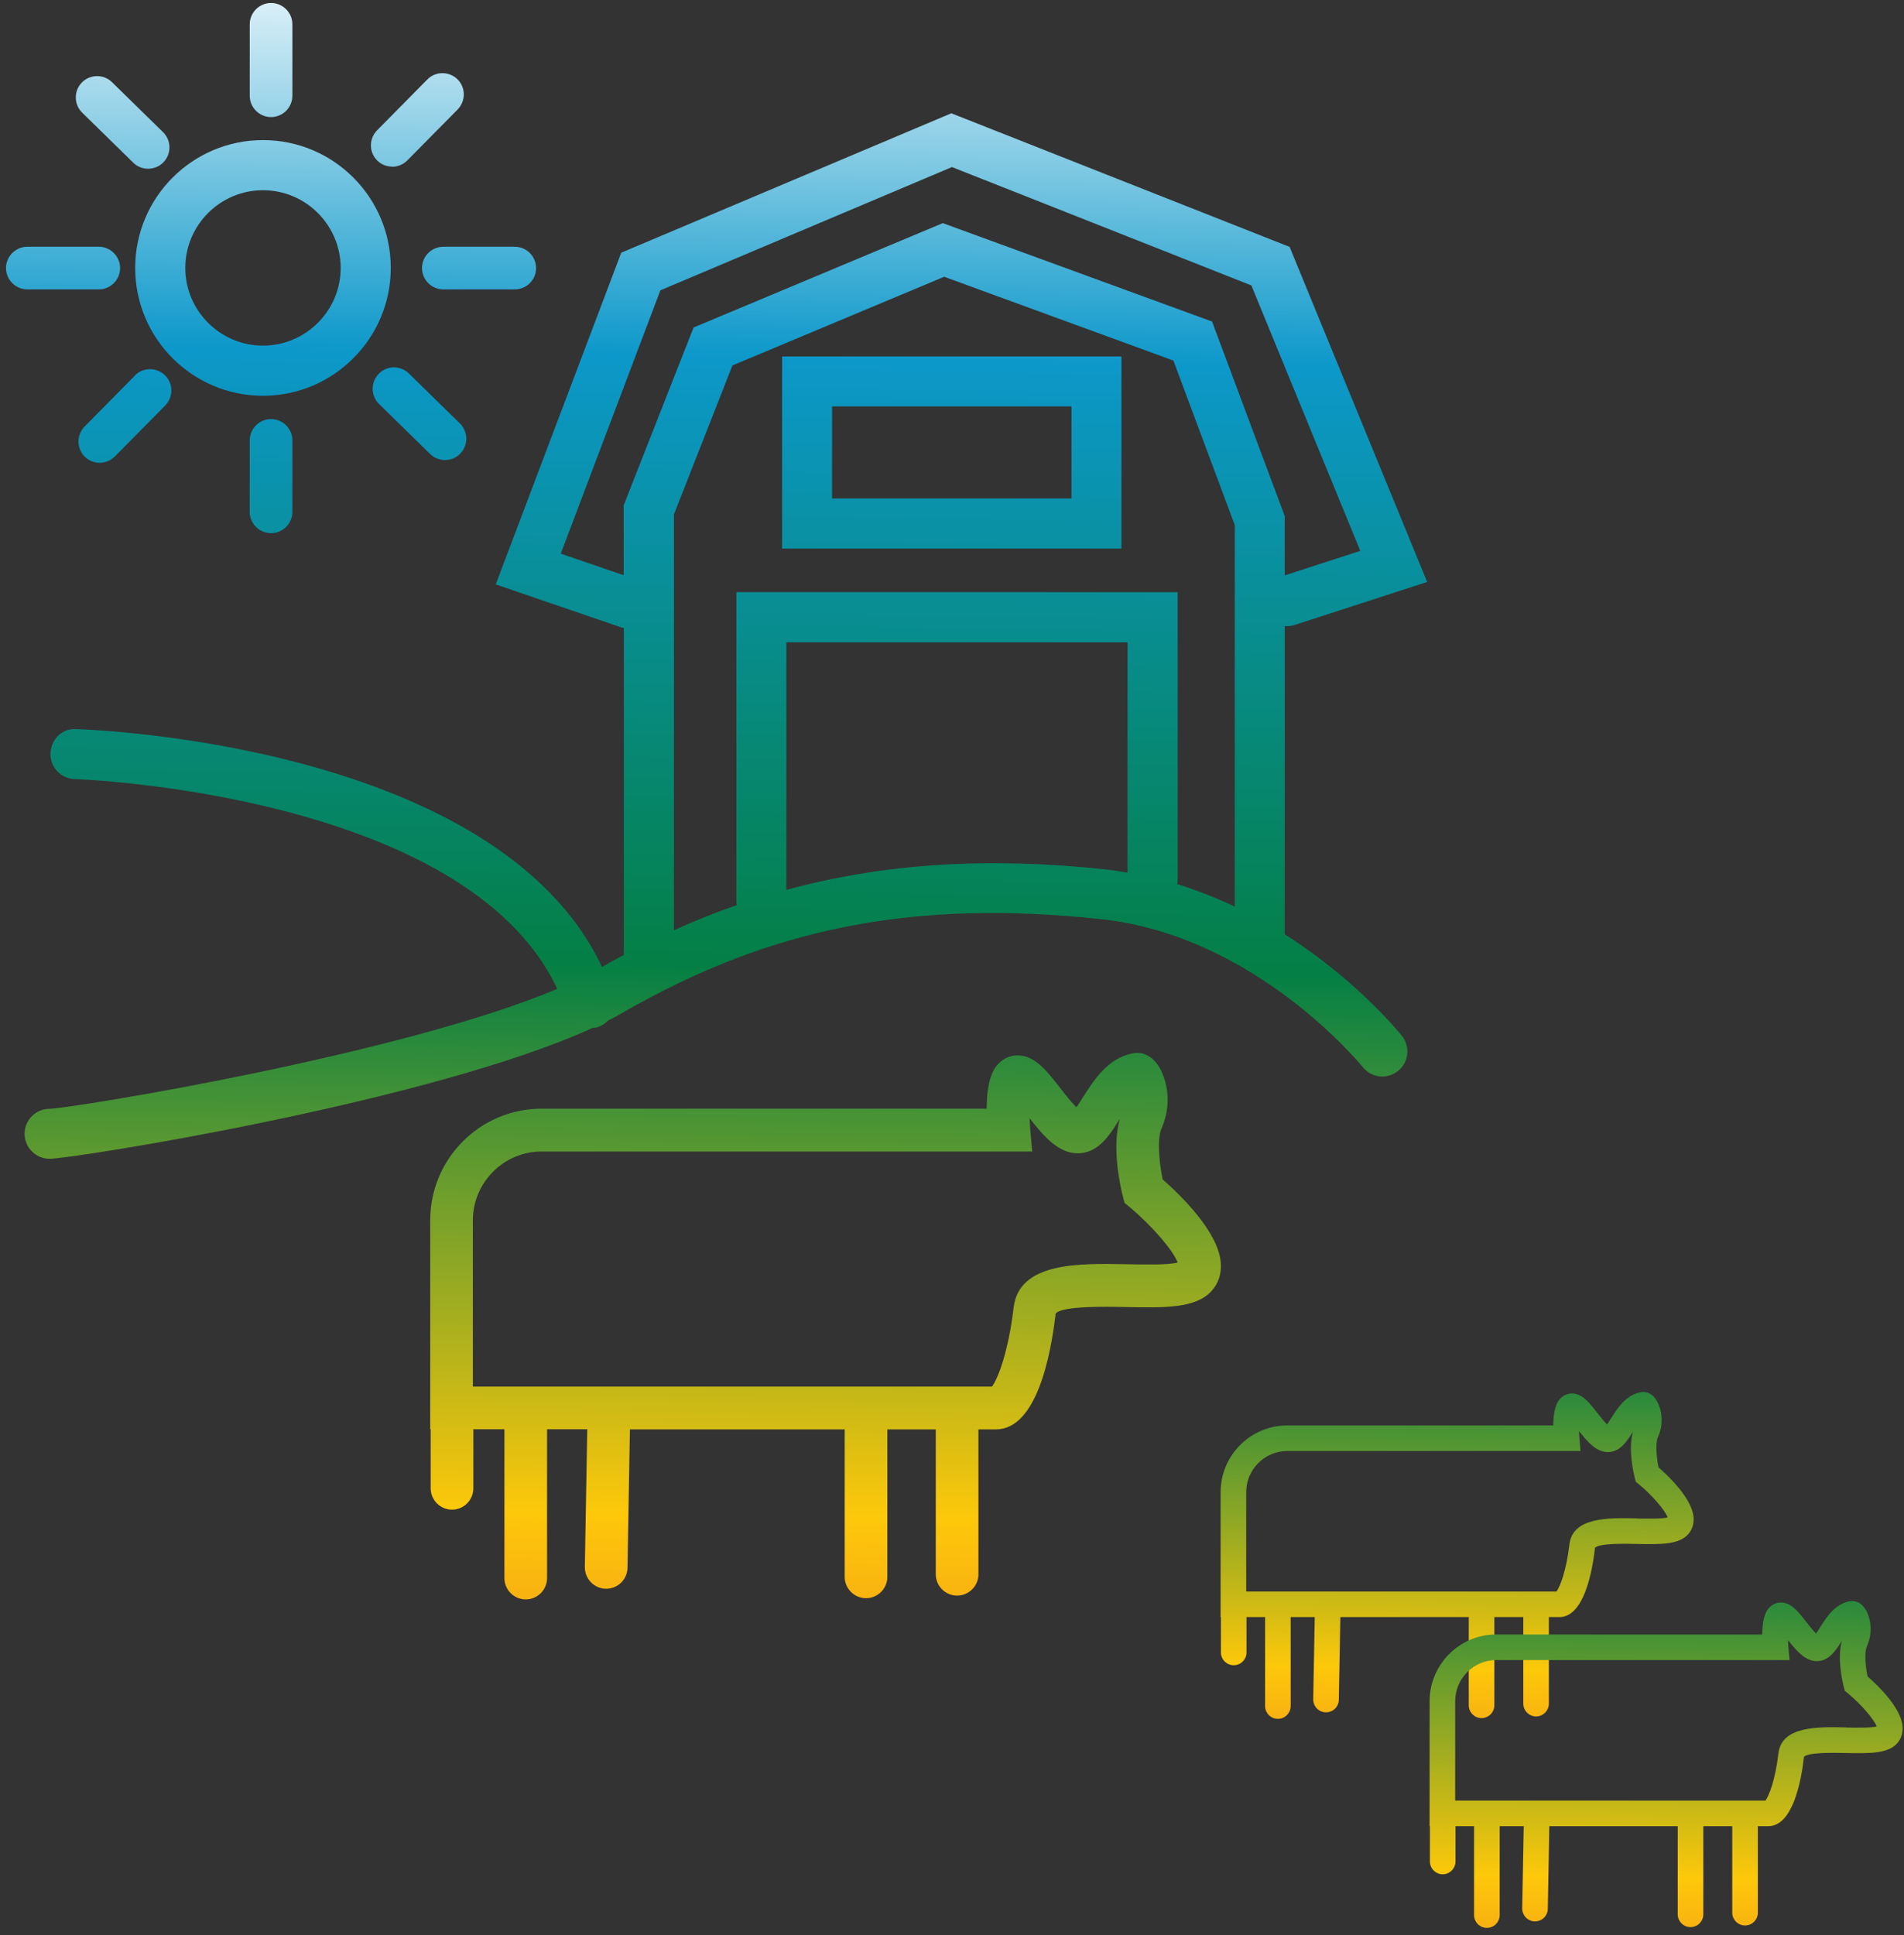 <svg width="125" height="127" viewBox="0 0 125 127" fill="none" xmlns="http://www.w3.org/2000/svg">
<rect x="0" y="0" width="125" height="127" fill="#333333" stroke="none"/>
<path d="M17.795 7.685C18.565 7.685 19.195 7.055 19.195 6.285V1.595C19.195 0.825 18.565 0.195 17.795 0.195C17.025 0.195 16.395 0.825 16.395 1.595V6.285C16.395 7.055 17.025 7.685 17.795 7.685Z" fill="url(#paint0_linear_321_6949)"/>
<path d="M84.345 61.325C84.345 61.325 84.345 61.285 84.345 61.275V41.095C84.555 41.105 84.765 41.095 84.975 41.025L93.695 38.195L84.665 16.205L62.455 7.435L40.785 16.585L32.545 38.355L40.835 41.195C40.835 41.195 40.915 41.195 40.955 41.215V62.675C40.475 62.925 39.995 63.195 39.525 63.465C32.635 48.885 6.175 47.885 5.005 47.855C4.075 47.785 3.345 48.535 3.315 49.445C3.285 50.355 3.995 51.105 4.905 51.135C5.165 51.135 30.575 52.075 36.585 64.905C26.275 69.245 4.755 72.735 3.255 72.775C2.345 72.775 1.615 73.515 1.615 74.415C1.615 75.315 2.355 76.055 3.255 76.055C4.745 76.055 28.245 72.345 38.905 67.465C39.015 67.455 39.135 67.445 39.245 67.415C39.505 67.325 39.735 67.175 39.915 66.985C40.265 66.815 40.595 66.635 40.895 66.455C50.645 60.855 60.025 59.025 72.275 60.325C82.435 61.405 89.365 69.915 89.465 70.035C90.035 70.745 91.065 70.865 91.775 70.295C92.485 69.735 92.605 68.695 92.035 67.985C91.845 67.745 89.045 64.305 84.355 61.325H84.345ZM36.815 36.335L43.355 19.055L62.495 10.965L82.155 18.735L89.305 36.155L84.345 37.765V33.875L79.575 21.105L61.895 14.645L45.535 21.495L40.945 33.165V37.755L36.805 36.335H36.815ZM44.235 33.785L48.085 23.985L61.985 18.165L77.035 23.665L81.065 34.465V59.505C79.885 58.945 78.625 58.445 77.285 58.025C77.305 57.935 77.315 57.835 77.315 57.745V38.865H48.345V59.155C48.345 59.245 48.355 59.325 48.375 59.405C46.985 59.885 45.615 60.435 44.245 61.055V33.785H44.235ZM51.625 58.405V42.155H74.025V57.275C73.555 57.195 73.095 57.115 72.615 57.065C64.885 56.235 58.065 56.655 51.625 58.405Z" fill="url(#paint1_linear_321_6949)"/>
<path d="M73.625 23.395H51.345V36.005H73.625V23.395ZM70.345 32.715H54.625V26.675H70.345V32.715Z" fill="url(#paint2_linear_321_6949)"/>
<path d="M17.265 25.975C21.885 25.975 25.655 22.215 25.655 17.585C25.655 12.955 21.895 9.195 17.265 9.195C12.635 9.195 8.875 12.955 8.875 17.585C8.875 22.215 12.635 25.975 17.265 25.975ZM17.265 12.485C20.075 12.485 22.365 14.775 22.365 17.585C22.365 20.395 20.075 22.685 17.265 22.685C14.455 22.685 12.165 20.395 12.165 17.585C12.165 14.775 14.455 12.485 17.265 12.485Z" fill="url(#paint3_linear_321_6949)"/>
<path d="M16.395 28.905V33.595C16.395 34.365 17.025 34.995 17.795 34.995C18.565 34.995 19.195 34.365 19.195 33.595V28.905C19.195 28.135 18.565 27.505 17.795 27.505C17.025 27.505 16.395 28.135 16.395 28.905Z" fill="url(#paint4_linear_321_6949)"/>
<path d="M6.485 18.995C7.255 18.995 7.885 18.365 7.885 17.595C7.885 16.825 7.255 16.195 6.485 16.195H1.795C1.025 16.195 0.395 16.825 0.395 17.595C0.395 18.365 1.025 18.995 1.795 18.995H6.485Z" fill="url(#paint5_linear_321_6949)"/>
<path d="M27.705 17.595C27.705 18.365 28.335 18.995 29.105 18.995H33.795C34.565 18.995 35.195 18.365 35.195 17.595C35.195 16.825 34.565 16.195 33.795 16.195H29.105C28.335 16.195 27.705 16.825 27.705 17.595Z" fill="url(#paint6_linear_321_6949)"/>
<path d="M8.855 24.655L5.555 27.995C5.015 28.545 5.015 29.435 5.565 29.975C5.835 30.245 6.195 30.375 6.545 30.375C6.895 30.375 7.265 30.235 7.545 29.955L10.845 26.615C11.385 26.065 11.385 25.175 10.835 24.635C10.285 24.095 9.395 24.095 8.855 24.645V24.655Z" fill="url(#paint7_linear_321_6949)"/>
<path d="M25.745 10.945C26.105 10.945 26.465 10.805 26.745 10.525L30.045 7.185C30.585 6.635 30.585 5.745 30.035 5.205C29.485 4.665 28.595 4.665 28.055 5.215L24.755 8.555C24.215 9.105 24.215 9.995 24.765 10.535C25.035 10.805 25.395 10.935 25.745 10.935V10.945Z" fill="url(#paint8_linear_321_6949)"/>
<path d="M8.745 10.675C9.015 10.945 9.375 11.075 9.725 11.075C10.075 11.075 10.455 10.935 10.725 10.655C11.265 10.105 11.255 9.215 10.705 8.675L7.355 5.395C6.805 4.855 5.915 4.865 5.375 5.415C4.835 5.965 4.845 6.855 5.395 7.395L8.745 10.675Z" fill="url(#paint9_linear_321_6949)"/>
<path d="M24.865 24.535C24.325 25.085 24.335 25.975 24.885 26.515L28.235 29.795C28.505 30.065 28.865 30.195 29.215 30.195C29.565 30.195 29.945 30.055 30.215 29.775C30.755 29.225 30.745 28.335 30.195 27.795L26.845 24.515C26.295 23.975 25.405 23.975 24.865 24.535Z" fill="url(#paint10_linear_321_6949)"/>
<path d="M76.325 77.395C76.105 76.305 75.955 74.745 76.255 74.065C77.065 72.235 76.495 70.495 75.915 69.765C75.325 69.025 74.625 69.075 74.355 69.135C72.715 69.455 71.785 70.935 71.105 72.005C70.975 72.205 70.815 72.475 70.665 72.675C70.335 72.345 69.885 71.775 69.615 71.425C68.765 70.335 68.095 69.475 67.125 69.295C66.585 69.195 66.045 69.355 65.645 69.725C65.415 69.935 64.785 70.505 64.775 72.765H35.565C31.525 72.765 28.245 76.045 28.245 80.085V93.805H28.275V97.685C28.275 98.455 28.905 99.085 29.675 99.085C30.445 99.085 31.075 98.455 31.075 97.685V93.805H33.115V103.575C33.115 104.345 33.745 104.975 34.515 104.975C35.285 104.975 35.915 104.345 35.915 103.575V93.805H38.555L38.395 102.845C38.385 103.615 38.995 104.255 39.765 104.275H39.795C40.555 104.275 41.185 103.665 41.195 102.905L41.355 93.815H55.455V103.495C55.455 104.265 56.085 104.895 56.855 104.895C57.625 104.895 58.255 104.265 58.255 103.495V93.815H61.435V103.325C61.435 104.095 62.065 104.725 62.835 104.725C63.605 104.725 64.235 104.095 64.235 103.325V93.815H65.385C68.035 93.815 68.985 89.015 69.305 86.205C69.765 85.705 72.565 85.755 73.915 85.785C76.485 85.835 78.515 85.875 79.545 84.725C79.995 84.225 80.205 83.585 80.145 82.875C79.995 80.855 77.515 78.445 76.325 77.405V77.395ZM73.965 82.975C70.815 82.915 66.895 82.835 66.545 85.825C66.205 88.715 65.505 90.515 65.125 91.005H31.045V80.095C31.045 77.605 33.075 75.575 35.565 75.575H67.765L67.635 74.055C67.615 73.835 67.605 73.615 67.595 73.395C68.515 74.565 69.475 75.695 70.755 75.695C72.095 75.695 72.825 74.535 73.475 73.505C73.485 73.485 73.495 73.465 73.515 73.445C72.965 75.365 73.575 77.965 73.715 78.505L73.825 78.945L74.175 79.235C75.645 80.465 77.045 82.105 77.315 82.865C76.645 83.035 75.065 82.995 73.975 82.975H73.965Z" fill="url(#paint11_linear_321_6949)"/>
<path d="M108.885 96.315C108.755 95.665 108.665 94.725 108.845 94.325C109.335 93.235 108.995 92.195 108.645 91.755C108.295 91.315 107.875 91.345 107.705 91.375C106.725 91.565 106.175 92.445 105.765 93.095C105.685 93.215 105.585 93.375 105.505 93.495C105.305 93.295 105.045 92.955 104.875 92.745C104.365 92.095 103.965 91.575 103.385 91.475C103.065 91.415 102.735 91.515 102.495 91.735C102.355 91.865 101.985 92.205 101.975 93.555H84.515C82.105 93.555 80.135 95.515 80.135 97.935V106.135H80.155V108.455C80.155 108.915 80.535 109.295 80.995 109.295C81.455 109.295 81.835 108.915 81.835 108.455V106.135H83.055V111.975C83.055 112.435 83.435 112.815 83.895 112.815C84.355 112.815 84.735 112.435 84.735 111.975V106.135H86.315L86.215 111.535C86.215 111.995 86.575 112.375 87.035 112.385H87.055C87.515 112.385 87.885 112.025 87.895 111.565L87.995 106.135H96.425V111.925C96.425 112.385 96.805 112.765 97.265 112.765C97.725 112.765 98.105 112.385 98.105 111.925V106.135H100.005V111.815C100.005 112.275 100.385 112.655 100.845 112.655C101.305 112.655 101.685 112.275 101.685 111.815V106.135H102.375C103.955 106.135 104.525 103.265 104.715 101.585C104.985 101.285 106.665 101.315 107.465 101.335C109.005 101.365 110.215 101.385 110.825 100.705C111.095 100.405 111.215 100.025 111.185 99.595C111.095 98.385 109.615 96.945 108.905 96.325L108.885 96.315ZM107.475 99.655C105.595 99.615 103.255 99.565 103.035 101.355C102.835 103.085 102.415 104.155 102.185 104.455H81.815V97.935C81.815 96.445 83.025 95.235 84.515 95.235H103.765L103.685 94.325C103.675 94.195 103.665 94.065 103.665 93.925C104.215 94.625 104.795 95.305 105.555 95.305C106.355 95.305 106.795 94.615 107.185 93.995C107.185 93.985 107.195 93.975 107.205 93.965C106.875 95.115 107.245 96.665 107.325 96.995L107.395 97.255L107.605 97.425C108.485 98.155 109.325 99.145 109.485 99.595C109.085 99.695 108.145 99.675 107.495 99.665L107.475 99.655Z" fill="url(#paint12_linear_321_6949)"/>
<path d="M122.605 110.035C122.475 109.385 122.385 108.445 122.565 108.045C123.055 106.955 122.715 105.915 122.365 105.475C122.015 105.035 121.595 105.065 121.425 105.095C120.445 105.285 119.895 106.165 119.485 106.815C119.405 106.935 119.305 107.095 119.225 107.215C119.025 107.015 118.765 106.675 118.595 106.465C118.085 105.815 117.685 105.295 117.105 105.195C116.785 105.135 116.455 105.235 116.215 105.455C116.075 105.585 115.705 105.925 115.695 107.275H98.235C95.825 107.275 93.855 109.235 93.855 111.655V119.855H93.875V122.175C93.875 122.635 94.255 123.015 94.715 123.015C95.175 123.015 95.555 122.635 95.555 122.175V119.855H96.775V125.695C96.775 126.155 97.155 126.535 97.615 126.535C98.075 126.535 98.455 126.155 98.455 125.695V119.855H100.035L99.935 125.255C99.935 125.715 100.295 126.095 100.755 126.105H100.775C101.235 126.105 101.605 125.745 101.615 125.285L101.715 119.855H110.145V125.645C110.145 126.105 110.525 126.485 110.985 126.485C111.445 126.485 111.825 126.105 111.825 125.645V119.855H113.725V125.535C113.725 125.995 114.105 126.375 114.565 126.375C115.025 126.375 115.405 125.995 115.405 125.535V119.855H116.095C117.675 119.855 118.245 116.985 118.435 115.305C118.705 115.005 120.385 115.035 121.185 115.055C122.725 115.085 123.935 115.105 124.545 114.425C124.815 114.125 124.935 113.745 124.905 113.315C124.815 112.105 123.335 110.665 122.625 110.045L122.605 110.035ZM121.195 113.375C119.315 113.335 116.975 113.285 116.755 115.075C116.555 116.805 116.135 117.875 115.905 118.175H95.535V111.655C95.535 110.165 96.745 108.955 98.235 108.955H117.485L117.405 108.045C117.395 107.915 117.385 107.785 117.385 107.645C117.935 108.345 118.515 109.025 119.275 109.025C120.075 109.025 120.515 108.335 120.905 107.715C120.905 107.705 120.915 107.695 120.925 107.685C120.595 108.835 120.965 110.385 121.045 110.715L121.115 110.975L121.325 111.145C122.205 111.875 123.045 112.865 123.205 113.315C122.805 113.415 121.865 113.395 121.215 113.385L121.195 113.375Z" fill="url(#paint13_linear_321_6949)"/>
<defs>
<linearGradient id="paint0_linear_321_6949" x1="15.885" y1="120.775" x2="17.995" y2="-7.995" gradientUnits="userSpaceOnUse">
<stop stop-color="#ED7225"/>
<stop offset="0.17" stop-color="#FDC80A"/>
<stop offset="0.45" stop-color="#047F45"/>
<stop offset="0.76" stop-color="#0C98CA"/>
<stop offset="0.97" stop-color="white"/>
</linearGradient>
<linearGradient id="paint1_linear_321_6949" x1="46.595" y1="121.285" x2="48.705" y2="-7.495" gradientUnits="userSpaceOnUse">
<stop stop-color="#ED7225"/>
<stop offset="0.17" stop-color="#FDC80A"/>
<stop offset="0.45" stop-color="#047F45"/>
<stop offset="0.76" stop-color="#0C98CA"/>
<stop offset="0.97" stop-color="white"/>
</linearGradient>
<linearGradient id="paint2_linear_321_6949" x1="60.975" y1="121.516" x2="63.085" y2="-7.255" gradientUnits="userSpaceOnUse">
<stop stop-color="#ED7225"/>
<stop offset="0.17" stop-color="#FDC80A"/>
<stop offset="0.45" stop-color="#047F45"/>
<stop offset="0.76" stop-color="#0C98CA"/>
<stop offset="0.97" stop-color="white"/>
</linearGradient>
<linearGradient id="paint3_linear_321_6949" x1="15.575" y1="120.775" x2="17.685" y2="-8.005" gradientUnits="userSpaceOnUse">
<stop stop-color="#ED7225"/>
<stop offset="0.17" stop-color="#FDC80A"/>
<stop offset="0.45" stop-color="#047F45"/>
<stop offset="0.76" stop-color="#0C98CA"/>
<stop offset="0.97" stop-color="white"/>
</linearGradient>
<linearGradient id="paint4_linear_321_6949" x1="16.325" y1="120.785" x2="18.435" y2="-7.995" gradientUnits="userSpaceOnUse">
<stop stop-color="#ED7225"/>
<stop offset="0.17" stop-color="#FDC80A"/>
<stop offset="0.45" stop-color="#047F45"/>
<stop offset="0.76" stop-color="#0C98CA"/>
<stop offset="0.97" stop-color="white"/>
</linearGradient>
<linearGradient id="paint5_linear_321_6949" x1="2.455" y1="120.557" x2="4.565" y2="-8.216" gradientUnits="userSpaceOnUse">
<stop stop-color="#ED7225"/>
<stop offset="0.17" stop-color="#FDC80A"/>
<stop offset="0.45" stop-color="#047F45"/>
<stop offset="0.76" stop-color="#0C98CA"/>
<stop offset="0.97" stop-color="white"/>
</linearGradient>
<linearGradient id="paint6_linear_321_6949" x1="29.755" y1="121.007" x2="31.865" y2="-7.776" gradientUnits="userSpaceOnUse">
<stop stop-color="#ED7225"/>
<stop offset="0.17" stop-color="#FDC80A"/>
<stop offset="0.45" stop-color="#047F45"/>
<stop offset="0.76" stop-color="#0C98CA"/>
<stop offset="0.97" stop-color="white"/>
</linearGradient>
<linearGradient id="paint7_linear_321_6949" x1="6.675" y1="120.628" x2="8.785" y2="-8.146" gradientUnits="userSpaceOnUse">
<stop stop-color="#ED7225"/>
<stop offset="0.17" stop-color="#FDC80A"/>
<stop offset="0.45" stop-color="#047F45"/>
<stop offset="0.76" stop-color="#0C98CA"/>
<stop offset="0.97" stop-color="white"/>
</linearGradient>
<linearGradient id="paint8_linear_321_6949" x1="25.535" y1="120.935" x2="27.645" y2="-7.835" gradientUnits="userSpaceOnUse">
<stop stop-color="#ED7225"/>
<stop offset="0.17" stop-color="#FDC80A"/>
<stop offset="0.45" stop-color="#047F45"/>
<stop offset="0.76" stop-color="#0C98CA"/>
<stop offset="0.97" stop-color="white"/>
</linearGradient>
<linearGradient id="paint9_linear_321_6949" x1="6.205" y1="120.628" x2="8.315" y2="-8.156" gradientUnits="userSpaceOnUse">
<stop stop-color="#ED7225"/>
<stop offset="0.17" stop-color="#FDC80A"/>
<stop offset="0.45" stop-color="#047F45"/>
<stop offset="0.76" stop-color="#0C98CA"/>
<stop offset="0.97" stop-color="white"/>
</linearGradient>
<linearGradient id="paint10_linear_321_6949" x1="26.005" y1="120.944" x2="28.115" y2="-7.835" gradientUnits="userSpaceOnUse">
<stop stop-color="#ED7225"/>
<stop offset="0.17" stop-color="#FDC80A"/>
<stop offset="0.45" stop-color="#047F45"/>
<stop offset="0.76" stop-color="#0C98CA"/>
<stop offset="0.97" stop-color="white"/>
</linearGradient>
<linearGradient id="paint11_linear_321_6949" x1="53.545" y1="121.395" x2="55.655" y2="-7.385" gradientUnits="userSpaceOnUse">
<stop stop-color="#ED7225"/>
<stop offset="0.17" stop-color="#FDC80A"/>
<stop offset="0.45" stop-color="#047F45"/>
<stop offset="0.76" stop-color="#0C98CA"/>
<stop offset="0.97" stop-color="white"/>
</linearGradient>
<linearGradient id="paint12_linear_321_6949" x1="95.265" y1="122.615" x2="96.535" y2="45.645" gradientUnits="userSpaceOnUse">
<stop stop-color="#ED7225"/>
<stop offset="0.17" stop-color="#FDC80A"/>
<stop offset="0.45" stop-color="#047F45"/>
<stop offset="0.76" stop-color="#0C98CA"/>
<stop offset="0.97" stop-color="white"/>
</linearGradient>
<linearGradient id="paint13_linear_321_6949" x1="108.985" y1="136.325" x2="110.245" y2="59.355" gradientUnits="userSpaceOnUse">
<stop stop-color="#ED7225"/>
<stop offset="0.17" stop-color="#FDC80A"/>
<stop offset="0.45" stop-color="#047F45"/>
<stop offset="0.76" stop-color="#0C98CA"/>
<stop offset="0.97" stop-color="white"/>
</linearGradient>
</defs>
</svg>
